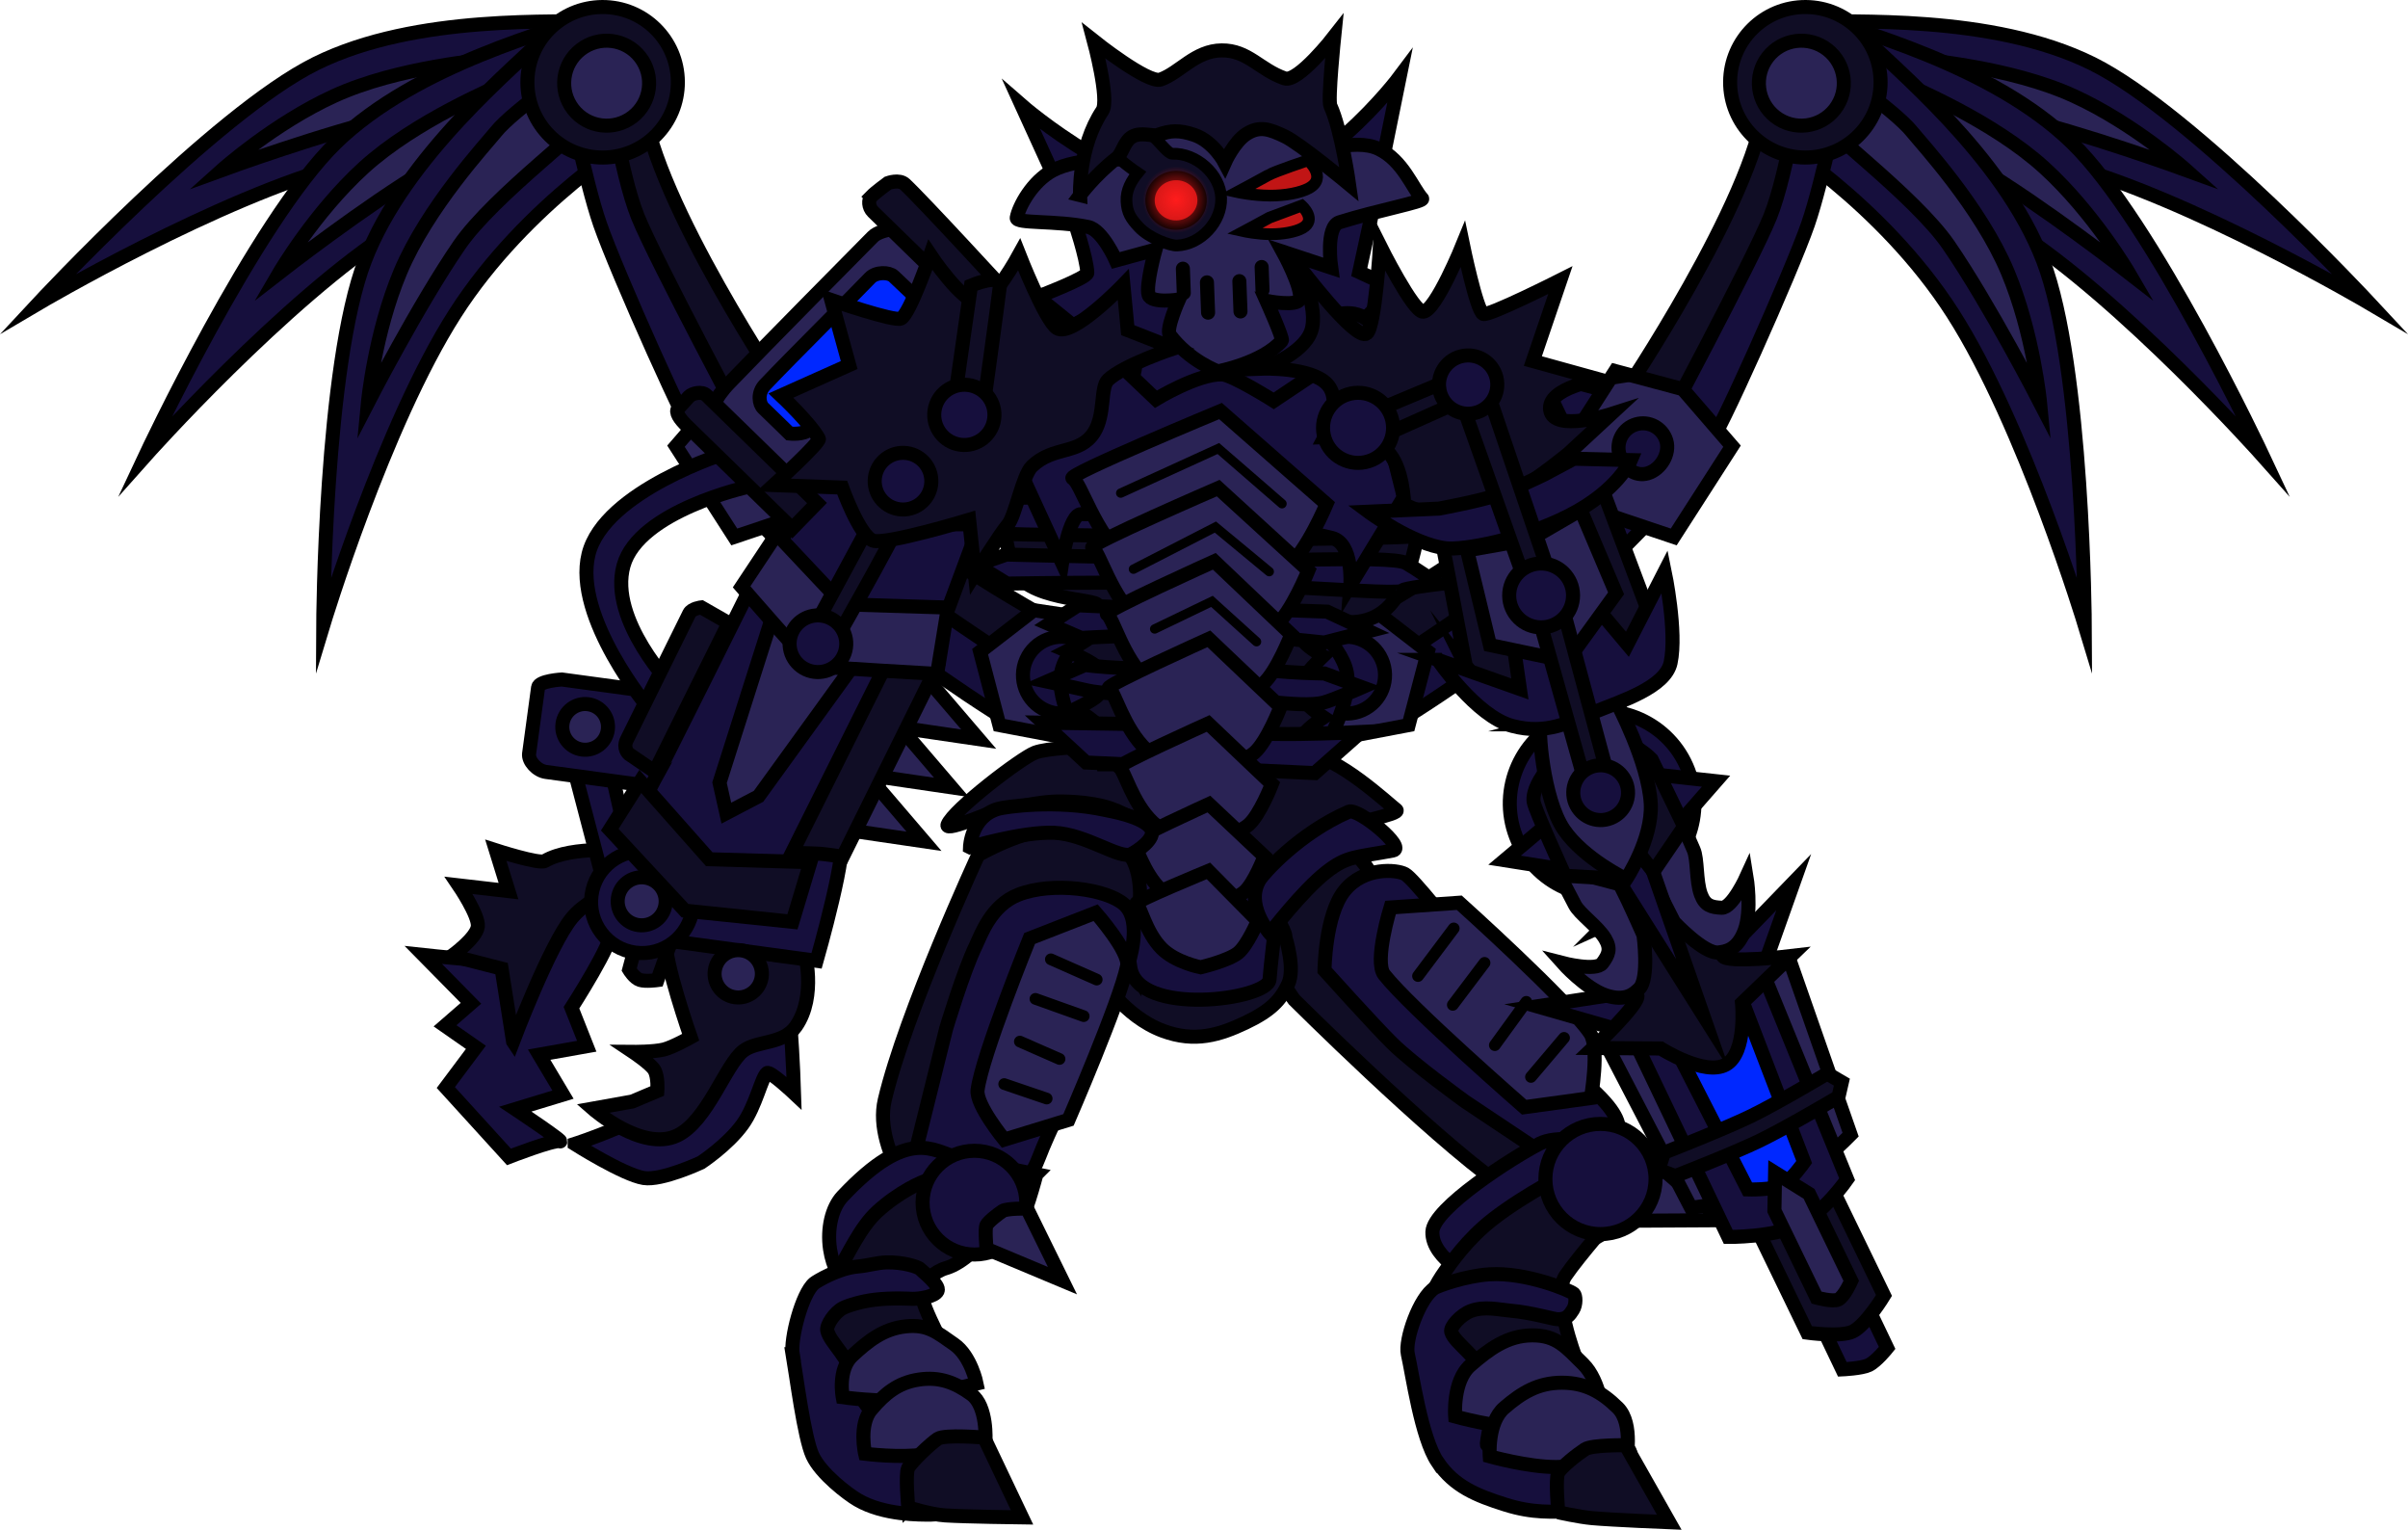 <svg version="1.1" xmlns="http://www.w3.org/2000/svg" xmlns:xlink="http://www.w3.org/1999/xlink" width="257.363" height="163.451" viewBox="0,0,257.363,163.451"><defs><radialGradient cx="236.188" cy="124.883" r="3.561" gradientUnits="userSpaceOnUse" id="color-1"><stop offset="0" stop-color="#ff1c1c"/><stop offset="1" stop-color="#ff1c1c" stop-opacity="0"/></radialGradient></defs><g transform="translate(-110.486,-103.542)"><g data-paper-data="{&quot;isPaintingLayer&quot;:true}" fill-rule="nonzero" stroke="#000000" stroke-linejoin="miter" stroke-miterlimit="10" stroke-dasharray="" stroke-dashoffset="0" style="mix-blend-mode: normal"><g><g><path d="M227.663,146.547l-0.004,-6.219l-6.278,-5.079c0,0 5.334,-2.014 5.314,-2.558c-0.059,-1.591 -1.419,-5.622 -1.419,-5.622l-5.609,-12.29c0,0 11.934,10.418 21.697,9.681c9.762,-0.737 18.724,-12.734 18.724,-12.734l-3.077,15.149l-1.249,5.736l3.989,1.85c0,0 -4.397,3.54 -4.347,4.883c0.078,2.099 0.909,6.14 0.909,6.14c0,0 -10.108,1.888 -15.219,2.078c-4.296,0.159 -13.43,-1.015 -13.43,-1.015z" fill="#160f3d" stroke-width="1.5" stroke-linecap="butt"/><path d="M247.59,130.433c0,0 2.126,3.882 1.812,5.061c-0.23,0.861 -3.557,0.2 -3.557,0.2c0,0 1.821,4.049 1.644,4.252c-2.082,2.384 -6.83,3.274 -6.83,3.274c0,0 -3.012,-1.064 -5.15,-3.892c-0.447,-0.592 0.975,-3.781 0.975,-3.781c0,0 -2.974,0.466 -3.244,-0.51c-0.304,-1.102 0.742,-4.826 0.742,-4.826l-4.231,1.158c0,0 -1.437,-3.255 -2.948,-3.572c-3.433,-0.721 -7.771,-0.34 -7.65,-0.991c0.231,-1.241 1.678,-3.884 3.847,-5.046c2.683,-1.437 7.68,-1.174 7.68,-1.174c0,0 4.727,-4.421 10.402,-4.666c5.675,-0.245 9.504,4.094 9.504,4.094c0,0 4.614,-1.806 7.228,-0.575c2.614,1.231 3.663,4.239 4.667,5.323c0.298,0.322 -4.766,1.244 -8.839,2.529c-1.512,0.477 -0.884,4.848 -0.884,4.848z" fill="#2a2355" stroke-width="1.5" stroke-linecap="butt"/><path d="M246.031,122.264c0.819,-0.46 4.265,-1.591 4.265,-1.591c0,0 2.088,1.854 0.11,2.964c-0.906,0.508 -2.589,0.813 -4.155,0.807c-1.854,-0.007 -3.541,-0.38 -3.541,-0.38c0,0 2.298,-1.225 3.321,-1.799z" data-paper-data="{&quot;index&quot;:null}" fill="#c11515" stroke-width="1.25" stroke-linecap="butt"/><path d="M236.911,132.249l0.096,2.591" fill="none" stroke-width="1.5" stroke-linecap="round"/><path d="M245.42,134.531l-0.091,-2.461" fill="none" stroke-width="1.5" stroke-linecap="round"/><path d="M242.947,133.582l0.12,3.238" fill="none" stroke-width="1.5" stroke-linecap="round"/><path d="M239.484,133.711l0.12,3.238" fill="none" stroke-width="1.5" stroke-linecap="round"/><path d="M229.782,119.877c0.107,-0.064 0.625,-1.282 1.381,-1.649c0.755,-0.366 2.076,-0.526 2.454,-0.211c0.83,0.691 1.701,1.968 2.164,1.95c2.543,-0.094 5.124,2.177 5.219,4.72c0.094,2.543 -2.182,4.995 -4.725,5.089c-0.722,0.027 -2.933,-0.757 -4.061,-1.955c-0.877,-0.932 -1.267,-1.555 -1.33,-2.759c-0.063,-1.204 0.522,-2.203 1.203,-3.04c0,0 -2.762,-1.869 -2.303,-2.146z" fill="#100d25" stroke-width="1.25" stroke-linecap="butt"/><path d="M233.402,125.049c-0.054,-1.462 1.146,-2.694 2.682,-2.751c1.535,-0.057 2.824,1.082 2.878,2.544c0.054,1.462 -1.146,2.694 -2.682,2.751c-1.535,0.057 -2.824,-1.082 -2.878,-2.544z" fill="#c11515" stroke-width="1" stroke-linecap="butt"/><path d="M249.602,125.512c0,0 1.692,1.502 0.089,2.401c-0.734,0.412 -2.098,0.659 -3.366,0.654c-1.502,-0.006 -2.869,-0.308 -2.869,-0.308c0,0 1.861,-0.993 2.691,-1.458z" data-paper-data="{&quot;index&quot;:null}" fill="#c11515" stroke-width="1.25" stroke-linecap="butt"/><path d="M232.629,125.015c-0.073,-1.965 1.461,-3.618 3.427,-3.691c1.965,-0.073 3.618,1.461 3.691,3.427c0.073,1.965 -1.461,3.618 -3.427,3.691c-1.965,0.073 -3.618,-1.461 -3.691,-3.427z" fill="url(#color-1)" stroke-width="0" stroke-linecap="butt"/></g><path d="M225.921,124.393c0,0 -0.231,-5.088 2.386,-9.021c0.778,-1.169 -0.911,-7.457 -0.911,-7.457c0,0 5.785,4.604 7.139,4.123c2.071,-0.737 3.699,-3.086 6.519,-3.112c2.821,-0.026 4.05,2.062 6.728,2.99c1.435,0.497 5.303,-4.473 5.303,-4.473c0,0 -0.697,6.782 -0.408,7.413c1.185,2.584 1.998,8.38 1.998,8.38c0,0 -5.228,-4.341 -6.885,-5.13c-1.657,-0.789 -2.678,-1.123 -4.043,-0.278c-1.365,0.845 -2.361,3.099 -2.361,3.099c0,0 -1.191,-2.272 -3.267,-2.974c-1.555,-0.526 -2.523,-0.497 -3.909,0.012c-0.464,0.17 -1.775,-0.351 -2.694,0.169c-0.919,0.52 -1.037,1.798 -1.705,2.319c-2.34,1.823 -3.892,3.94 -3.892,3.94z" fill="#100d25" stroke-width="1.5" stroke-linecap="butt"/><path d="M253.976,146.933c-0.688,0.085 -2.806,-0.871 -2.806,-0.871c0,0 -1.237,-2.99 -1.172,-4.291c0.06,-1.2 1.547,-3.237 1.547,-3.237c0,0 1.642,-1.463 2.607,-1.521c0.843,-0.051 1.963,0.031 2.993,1.188c1.03,1.158 1.286,2.422 1.227,3.555c-0.08,1.529 -0.974,2.753 -1.727,3.64c-0.753,0.887 -1.88,1.439 -2.669,1.537z" data-paper-data="{&quot;index&quot;:null}" fill="#100d25" stroke-width="1.5" stroke-linecap="butt"/><path d="M225.189,145.746c-0.753,-0.853 -1.647,-2.031 -1.727,-3.502c-0.059,-1.091 0.197,-2.307 1.227,-3.421c1.03,-1.114 2.15,-1.193 2.993,-1.143c0.965,0.057 2.607,1.464 2.607,1.464c0,0 1.488,1.96 1.547,3.115c0.065,1.252 -1.172,4.129 -1.172,4.129c0,0 -2.118,0.92 -2.806,0.838c-0.79,-0.094 -1.916,-0.626 -2.669,-1.479z" fill="#100d25" stroke-width="1.5" stroke-linecap="butt"/></g><path d="" fill="#160f3d" stroke-width="1.5" stroke-linecap="butt"/><g data-paper-data="{&quot;index&quot;:null}" stroke-width="1.5" stroke-linecap="butt"><g><path d="M174.838,120.305c0,0 -13.676,-2.861 -27.347,0.729c-13.671,3.59 -32.945,14.956 -32.945,14.956c0,0 18.855,-20.276 29.678,-25.644c10.823,-5.368 25.98,-4.325 30.507,-4.588c0.59,-0.034 1.751,4.171 1.986,7.568c0.184,2.65 -1.879,6.979 -1.879,6.979z" data-paper-data="{&quot;index&quot;:null}" fill="#160f3d"/><path d="M175.306,115.61c0,0 -4.796,-0.125 -10.436,-0.262c-4.069,-0.099 -8.943,-0.103 -12.101,0.616c-7.534,1.716 -18.584,5.758 -18.584,5.758c0,0 5.543,-4.973 12.025,-7.934c6.834,-3.122 16.016,-3.837 17.696,-4.089c2.839,-0.425 11.521,0.784 11.521,0.784z" data-paper-data="{&quot;index&quot;:null}" fill="#2a2355"/></g><g><path d="M178.599,118.92c0,0 -13.896,1.456 -25.815,9.054c-11.92,7.598 -26.796,24.311 -26.796,24.311c0,0 11.754,-25.069 20.418,-33.488c8.664,-8.419 23.414,-12.06 27.645,-13.693c0.551,-0.213 2.942,3.436 4.204,6.598c0.985,2.467 0.344,7.219 0.344,7.219z" data-paper-data="{&quot;index&quot;:null}" fill="#160f3d"/><path d="M177.61,114.307c0,0 -4.605,1.348 -10.016,2.941c-3.905,1.15 -8.547,2.635 -11.333,4.285c-6.649,3.937 -15.935,11.164 -15.935,11.164c0,0 3.757,-6.429 9.024,-11.23c5.552,-5.061 14.076,-8.549 15.599,-9.303c2.573,-1.273 11.21,-2.775 11.21,-2.775z" data-paper-data="{&quot;index&quot;:null}" fill="#2a2355"/></g><g data-paper-data="{&quot;index&quot;:null}"><path d="M178.748,117.979c0,0 -11.997,7.161 -19.62,19.065c-7.623,11.903 -14.098,33.321 -14.098,33.321c0,0 0.13,-27.687 4.454,-38.968c4.323,-11.281 16.178,-20.783 19.33,-24.043c0.411,-0.425 4.114,1.882 6.588,4.22c1.93,1.824 3.346,6.406 3.346,6.406z" data-paper-data="{&quot;index&quot;:null}" fill="#160f3d"/><path d="M175.912,114.209c0,0 -3.612,3.158 -7.853,6.878c-3.06,2.684 -6.648,5.983 -8.483,8.652c-4.379,6.367 -9.767,16.827 -9.767,16.827c0,0 0.708,-7.413 3.469,-13.983c2.911,-6.926 9.18,-13.673 10.245,-14.997c1.8,-2.236 9.005,-7.229 9.005,-7.229z" data-paper-data="{&quot;index&quot;:null}" fill="#2a2355"/></g><g><path d="M174.904,111.335c0,0 3.856,-0.576 4.336,3.365c1.272,10.447 15.117,30.969 15.117,30.969c0,0 0.835,3.611 -1.213,5.179c-0.551,0.422 -3.236,-0.483 -3.687,-0.24c-0.607,0.327 -11.039,-16.196 -13.499,-31.938c-0.343,-2.196 -1.053,-7.336 -1.053,-7.336z" fill="#100d25"/><path d="M185.078,150.741c-0.5,0.167 -8.713,-18.188 -10.467,-23.26c-1.624,-4.695 -3.602,-14.758 -3.602,-14.758l4.243,-1.337c0,0 1.467,10.522 3.41,15.321c1.9,4.696 12.086,23.726 12.086,23.726c0,0 -1.369,0.409 -2.666,0.655c-1.061,0.201 -2.627,-0.473 -3.003,-0.348z" data-paper-data="{&quot;index&quot;:null}" fill="#160f3d"/></g><g><path d="M192.439,151.456c0,0 3.728,-3.524 5.797,-0.34c5.488,8.442 24.905,18.876 24.905,18.876c0,0 2.225,2.679 1.192,5.297c-0.278,0.703 -2.889,1.525 -3.16,2.012c-0.365,0.654 -15.189,-8.687 -23.909,-21.08c-1.216,-1.729 -4.825,-4.765 -4.825,-4.765z" fill="#100d25"/><path d="M219.065,180.888c-0.326,0.425 -15.256,-9.802 -19.837,-13.84c-0.253,-0.223 -10.485,-10.639 -10.485,-10.639l4.005,-5.117c0,0 5.769,8.167 9.416,11.227c3.568,2.993 20.005,13.849 20.005,13.849c0,0 -0.962,1.186 -1.933,2.184c-0.794,0.817 -0.912,1.998 -1.171,2.335z" data-paper-data="{&quot;index&quot;:null}" fill="#160f3d"/></g><g><path d="M203.357,143.347l-3.268,6.844c0,0 -1.649,-0.678 -2.08,-1.029c-0.431,-0.351 -1.534,-1.112 -1.727,-1.512c-0.193,-0.399 -0.365,-2.283 -0.365,-2.283z" fill="#160f3d"/><path d="M188.006,145.118l7.21,-1.929l6.234,9.696l-5.33,5.626l-7.155,2.401l-6.234,-9.696z" fill="#2a2355"/></g><path d="M174.939,120.373c-4.441,0.025 -8.06,-3.555 -8.085,-7.996c-0.025,-4.441 3.555,-8.06 7.996,-8.085c4.441,-0.025 8.06,3.555 8.085,7.996c0.025,4.441 -3.555,8.06 -7.996,8.085z" fill="#100d25"/><path d="M171.735,115.211c-1.536,-1.982 -1.175,-4.833 0.807,-6.369c1.982,-1.536 4.833,-1.175 6.369,0.807c1.536,1.982 1.175,4.833 -0.807,6.369c-1.982,1.536 -4.833,1.175 -6.369,-0.807z" fill="#2a2355"/><path d="M191.735,154.113c-1.382,-0.412 -2.395,-2.093 -1.983,-3.475c0.412,-1.382 1.866,-2.169 3.249,-1.757c1.382,0.412 2.169,1.866 1.757,3.249c-0.412,1.382 -1.64,2.395 -3.022,1.983z" fill="#160f3d"/><g><path d="M215.238,173.173l5.74,-4.432l9.269,1.392l-4.961,5.883l1.424,6.788l-9.414,-1.786z" fill="#2a2355"/><path d="M227.668,177.352c-0.921,2.07 -3.346,3.002 -5.416,2.081c-2.07,-0.921 -3.002,-3.346 -2.081,-5.416c0.921,-2.07 3.346,-3.002 5.416,-2.081c2.07,0.921 3.002,3.346 2.081,5.416z" fill="#160f3d"/><path d="M226.367,183.6c0,0 -3.053,-5.042 -2.471,-8.183c0.583,-3.141 5.063,-6.475 5.063,-6.475l6.19,0.921l0.217,14.764z" fill="#160f3d"/></g></g><g stroke-width="1.5" stroke-linecap="butt"><g><path d="M303.496,120.305c0,0 -2.063,-4.329 -1.879,-6.979c0.236,-3.396 1.396,-7.602 1.986,-7.568c4.527,0.262 19.684,-0.78 30.507,4.588c10.823,5.368 29.678,25.644 29.678,25.644c0,0 -19.273,-11.366 -32.945,-14.956c-13.671,-3.59 -27.347,-0.729 -27.347,-0.729z" data-paper-data="{&quot;index&quot;:null}" fill="#160f3d"/><path d="M302.907,110.484c0,0 8.683,-1.21 11.521,-0.784c1.68,0.252 10.862,0.968 17.696,4.089c6.482,2.961 12.025,7.934 12.025,7.934c0,0 -11.05,-4.043 -18.584,-5.758c-3.158,-0.719 -8.032,-0.715 -12.101,-0.616c-5.64,0.137 -10.436,0.262 -10.436,0.262z" data-paper-data="{&quot;index&quot;:null}" fill="#2a2355"/></g><g><path d="M299.735,118.92c0,0 -0.641,-4.752 0.344,-7.219c1.263,-3.162 3.653,-6.811 4.204,-6.598c4.23,1.634 18.98,5.274 27.645,13.693c8.664,8.419 20.418,33.488 20.418,33.488c0,0 -14.876,-16.713 -26.796,-24.311c-11.92,-7.598 -25.815,-9.054 -25.815,-9.054z" data-paper-data="{&quot;index&quot;:null}" fill="#160f3d"/><path d="M302.176,109.389c0,0 8.637,1.502 11.21,2.775c1.523,0.753 10.047,4.242 15.599,9.303c5.267,4.801 9.024,11.23 9.024,11.23c0,0 -9.286,-7.227 -15.935,-11.164c-2.787,-1.65 -7.429,-3.136 -11.333,-4.285c-5.411,-1.593 -10.016,-2.941 -10.016,-2.941z" data-paper-data="{&quot;index&quot;:null}" fill="#2a2355"/></g><g data-paper-data="{&quot;index&quot;:null}"><path d="M299.586,117.979c0,0 1.416,-4.582 3.346,-6.406c2.474,-2.338 6.177,-4.645 6.588,-4.22c3.152,3.26 15.006,12.762 19.33,24.043c4.323,11.281 4.454,38.968 4.454,38.968c0,0 -6.475,-21.417 -14.098,-33.321c-7.623,-11.903 -19.62,-19.065 -19.62,-19.065z" data-paper-data="{&quot;index&quot;:null}" fill="#160f3d"/><path d="M305.806,110.356c0,0 7.206,4.993 9.005,7.229c1.065,1.324 7.334,8.071 10.245,14.997c2.762,6.57 3.469,13.983 3.469,13.983c0,0 -5.388,-10.46 -9.767,-16.827c-1.835,-2.668 -5.423,-5.967 -8.483,-8.652c-4.241,-3.72 -7.853,-6.878 -7.853,-6.878z" data-paper-data="{&quot;index&quot;:null}" fill="#2a2355"/></g><g><path d="M303.43,111.335c0,0 -0.71,5.14 -1.053,7.336c-2.459,15.741 -12.892,32.264 -13.499,31.938c-0.452,-0.243 -3.137,0.661 -3.687,0.24c-2.049,-1.568 -1.213,-5.179 -1.213,-5.179c0,0 13.845,-20.522 15.117,-30.969c0.48,-3.94 4.336,-3.365 4.336,-3.365z" fill="#100d25"/><path d="M293.257,150.741c-0.376,-0.125 -1.942,0.549 -3.003,0.348c-1.297,-0.246 -2.666,-0.655 -2.666,-0.655c0,0 10.186,-19.031 12.086,-23.726c1.942,-4.8 3.41,-15.321 3.41,-15.321l4.243,1.337c0,0 -1.978,10.062 -3.602,14.758c-1.754,5.072 -9.967,23.427 -10.467,23.26z" data-paper-data="{&quot;index&quot;:null}" fill="#160f3d"/></g><g><path d="M285.896,151.456c0,0 -3.609,3.036 -4.825,4.765c-8.719,12.392 -23.544,21.733 -23.909,21.08c-0.271,-0.487 -2.882,-1.308 -3.16,-2.012c-1.034,-2.617 1.192,-5.297 1.192,-5.297c0,0 19.418,-10.434 24.905,-18.876c2.07,-3.184 5.797,0.34 5.797,0.34z" fill="#100d25"/><path d="M259.269,180.888c-0.258,-0.337 -0.376,-1.518 -1.171,-2.335c-0.971,-0.999 -1.933,-2.184 -1.933,-2.184c0,0 16.436,-10.856 20.005,-13.849c3.647,-3.06 9.416,-11.227 9.416,-11.227l4.005,5.117c0,0 -10.232,10.416 -10.485,10.639c-4.582,4.037 -19.511,14.264 -19.837,13.84z" data-paper-data="{&quot;index&quot;:null}" fill="#160f3d"/></g><g><path d="M282.418,145.368c0,0 -0.172,1.884 -0.365,2.283c-0.193,0.399 -1.295,1.161 -1.727,1.512c-0.431,0.351 -2.08,1.029 -2.08,1.029l-3.268,-6.844z" fill="#160f3d"/><path d="M295.603,151.216l-6.234,9.696l-7.155,-2.401l-5.33,-5.626l6.234,-9.696l7.21,1.929z" fill="#2a2355"/></g><path d="M295.399,112.288c0.025,-4.441 3.644,-8.021 8.085,-7.996c4.441,0.025 8.021,3.644 7.996,8.085c-0.025,4.441 -3.644,8.021 -8.085,7.996c-4.441,-0.025 -8.021,-3.644 -7.996,-8.085z" fill="#100d25"/><path d="M300.231,116.018c-1.982,-1.536 -2.343,-4.387 -0.807,-6.369c1.536,-1.982 4.387,-2.343 6.369,-0.807c1.982,1.536 2.343,4.387 0.807,6.369c-1.536,1.982 -4.387,2.343 -6.369,0.807z" fill="#2a2355"/><path d="M283.578,152.13c-0.412,-1.382 0.374,-2.837 1.757,-3.249c1.382,-0.412 2.837,0.374 3.249,1.757c0.412,1.382 -0.601,3.063 -1.983,3.475c-1.382,0.412 -2.61,-0.601 -3.022,-1.983z" fill="#160f3d"/><g><path d="M261.04,181.017l-9.414,1.786l1.424,-6.788l-4.961,-5.883l9.269,-1.392l5.74,4.432z" fill="#2a2355"/><path d="M250.666,177.352c-0.921,-2.07 0.011,-4.495 2.081,-5.416c2.07,-0.921 4.495,0.011 5.416,2.081c0.921,2.07 -0.011,4.495 -2.081,5.416c-2.07,0.921 -4.495,-0.011 -5.416,-2.081z" fill="#160f3d"/><path d="M242.968,184.626l0.217,-14.764l6.19,-0.921c0,0 4.48,3.334 5.063,6.475c0.583,3.141 -2.471,8.183 -2.471,8.183z" fill="#160f3d"/></g></g><g><path d="M285.4,233.97c0,0 -1.062,-1.963 -1.033,-2.406c0.029,-0.443 0.719,-1.687 1.032,-2.148c0.314,-0.461 2.378,-1.301 2.378,-1.301l6.735,5.805z" fill="#2a2355" stroke-width="1.5" stroke-linecap="butt"/><g><path d="M250.265,193.596c0.451,-1.592 4.584,-0.21 6.503,2.927c1.388,2.269 0.456,4.656 0.554,4.504c2.46,-3.833 5.167,0.211 7.458,0.256c0.688,0.014 11.967,14.223 11.967,14.223l7.501,14.621c0,0 -1.058,3.39 -4.29,3.39c-1.044,0 -4.452,-0.058 -9.129,-3.397c-7.731,-5.519 -22.018,-19.75 -22.018,-19.75c0,0 -3.735,-5.039 -3.464,-8.601c0.271,-3.568 4.548,-6.865 4.918,-8.172z" fill="#100d25" stroke-width="1.5" stroke-linecap="butt"/><path d="M267.08,221.241c0,0 -5.513,-3.974 -7.789,-6.218c-1.999,-1.971 -7.244,-7.803 -7.244,-7.803c0,0 0.047,-5.906 2.132,-8.503c2.085,-2.598 5.614,-2.268 6.474,-1.783c1.778,1.004 14.521,18.42 18.955,22.089c6.762,5.595 2.627,6.537 2.627,6.537l-3.046,3.76z" fill="#160f3d" stroke-width="1.5" stroke-linecap="butt"/><path d="M268.334,240.306c0,0 -4.858,-2.142 -4.755,-5.155c0.086,-2.51 8.602,-7.952 11.462,-9.411c3.453,-1.761 13.1,1.693 12.471,2.839c-0.629,1.146 -3.381,5.298 -5.874,6.88c-2.623,1.665 -13.304,4.847 -13.304,4.847z" fill="#160f3d" stroke-width="1.5" stroke-linecap="butt"/><path d="M262.362,245.229c0,0 0.553,-3.061 2.557,-5.834c0.575,-0.796 2.305,-3.406 5.148,-5.609c3.54,-2.743 8.259,-5.078 8.259,-5.078l4.951,4.433c0,0 -4.022,4.57 -5.487,6.733c-1.445,2.135 1.076,8.68 1.076,8.68c0,0 -6.896,1.257 -9.926,0.647c-2.204,-0.444 -6.578,-3.971 -6.578,-3.971z" fill="#100d25" stroke-width="1.5" stroke-linecap="butt"/><path d="M264.139,259.771c-1.767,-2.608 -2.714,-9.505 -3.188,-11.552c-0.343,-1.481 1.241,-6.065 2.897,-7.075c0.29,-0.177 3.181,-1.273 5.827,-1.444c3.911,-0.252 8.644,1.73 9.02,2.078c0.214,0.198 0.271,1.14 -0.091,1.711c-0.362,0.571 -0.67,1.032 -1.636,1.011c-0.497,-0.011 -2.749,-0.716 -5.042,-0.915c-1.215,-0.105 -2.804,-0.508 -4.227,0.03c-1.107,0.419 -2.26,1.702 -2.109,2.242c0.345,1.236 3.165,2.766 4.001,5.514c0.869,2.859 -0.46,6.572 -0.145,6.572c1.696,0 9.44,0 13.646,0c1.623,0 1.687,0.834 1.687,1.161c0,0.147 -0.654,1.648 -1.728,3.105c-1.063,1.441 -2.538,2.838 -4.199,2.838c-2.54,0 -4.467,0.214 -7.504,-0.748c-3.038,-0.962 -5.439,-1.922 -7.206,-4.53z" fill="#160f3d" stroke-width="1.5" stroke-linecap="butt"/><path d="M267.654,249.415c1.948,-1.676 3.912,-3.193 6.615,-3.193c2.604,0 3.581,1.259 5.426,3.069c1.845,1.809 2.169,5.6 2.169,5.6c0,0 -7.253,1.2 -8.421,1.2c-3.164,0 -7.43,-1.2 -7.43,-1.2c0,0 -0.307,-3.799 1.641,-5.476z" fill="#2a2355" stroke-width="1.5" stroke-linecap="butt"/><path d="M275.656,229.515c0,-3.251 2.635,-5.886 5.886,-5.886c3.251,0 5.886,2.635 5.886,5.886c0,3.251 -2.635,5.886 -5.886,5.886c-3.251,0 -5.886,-2.635 -5.886,-5.886z" fill="#160f3d" stroke-width="1.5" stroke-linecap="butt"/><path d="M271.263,253.957c1.847,-1.59 3.593,-2.675 6.156,-2.675c2.47,0 4.22,0.959 5.969,2.675c1.749,1.716 0.855,5.813 0.855,5.813c0,0 -4.805,0.518 -7.49,0.518c-3,0 -7.046,-1.138 -7.046,-1.138c0,0 -0.291,-3.603 1.556,-5.193z" fill="#2a2355" stroke-width="1.5" stroke-linecap="butt"/><path d="M277.032,265.124c0,0 -0.335,-3.57 -0.013,-4.207c0.322,-0.637 2.124,-2.042 2.877,-2.526c0.753,-0.484 4.334,-0.427 4.334,-0.427l4.662,8.226c0,0 -6.046,-0.241 -8.236,-0.438c-1.453,-0.131 -3.624,-0.628 -3.624,-0.628z" fill="#100d25" stroke-width="1.5" stroke-linecap="butt"/><g data-paper-data="{&quot;index&quot;:null}"><path d="M273.388,221.845c0,0 -12.158,-10.605 -14.96,-14.164c-1.112,-1.412 0.673,-7.177 0.673,-7.177l7.348,-0.507c0,0 11.601,10.411 13.988,13.949c1.032,1.531 0.084,6.917 0.084,6.917z" fill="#2a2355" stroke-width="1.5" stroke-linecap="butt"/><path d="M265.86,202.74l-3.82,5.089" fill="none" stroke-width="1.25" stroke-linecap="round"/><path d="M269.152,206.42l-3.393,4.49" fill="none" stroke-width="1.25" stroke-linecap="round"/><path d="M274.113,218.611l3.537,-4.176" fill="none" stroke-width="1.25" stroke-linecap="round"/><path d="M273.615,210.585l-3.364,4.631" fill="none" stroke-width="1.25" stroke-linecap="round"/></g></g></g><path d="M227.902,204.019c0.76,-1.591 2.386,-2.565 2.204,-3.852c-0.246,-1.744 0.594,-3.784 0.933,-4.447c0.246,-0.481 1.13,-0.735 1.595,-1.314c0.578,-0.72 0.335,-2.115 0.204,-2.279c-0.239,-0.3 9.514,-0.961 13.663,0.63c1.724,0.661 0.228,4.463 0.228,4.463c0,0 -0.37,-0.089 -0.341,3.004c0.007,0.734 1.456,2.558 1.487,3.427c0.005,0.144 1.074,3.362 0.282,5.054c-0.792,1.692 -1.848,2.826 -4.577,4.12c-2.729,1.294 -5.383,2.132 -8.806,0.858c-4.173,-1.553 -6.678,-5.736 -6.678,-5.736c0,0 -0.946,-2.351 -0.193,-3.927z" fill="#100d25" stroke-width="1.5" stroke-linecap="butt"/><path d="M231.296,206.886c-0.277,-1.968 -1.458,-9.213 -0.58,-10.617c2.083,-3.329 1.784,-5.041 1.784,-5.041l11.755,-0.768c0,0 2.418,2.37 2.705,5.534c0.348,3.836 -0.533,8.84 -0.787,12.2c-0.163,2.167 -14.126,4.032 -14.878,-1.309z" fill="#160f3d" stroke-width="1.5" stroke-linecap="butt"/><path d="M231.039,195.72c0.246,-0.481 1.13,-0.735 1.595,-1.314c0.578,-0.72 0.335,-2.115 0.204,-2.279c-0.339,-0.425 -1.723,-1.565 -3.699,-2.229c-2.16,-0.726 -5.142,-0.768 -6.237,-0.695c-2.872,0.19 -5.565,1.126 -5.487,0.812c0.035,-0.142 -5.985,2.518 -5.657,1.654c0.607,-1.601 7.9,-7.167 9.363,-7.712c1.286,-0.48 5.074,-0.647 6.688,-0.656c4.661,-0.026 8.548,5.425 8.72,5.443c0.697,0.076 3.623,-2.441 7.057,-3.757c2.169,-0.832 4.541,-0.64 6.68,-0.734c2.939,-0.129 8.717,5.265 9.451,5.816c0.648,0.487 -5.254,1.408 -6.732,2.422c-2.992,2.053 -6.256,4.729 -6.256,4.729c0,0 -16.028,-0.837 -15.689,-1.5z" fill="#100d25" stroke-width="1.5" stroke-linecap="butt"/><path d="M228.436,185.202c0,0 -0.148,-1.449 -0.318,-3.803c-0.031,-0.434 -2.636,-2.141 -2.636,-2.141c0,0 2.485,-1.182 2.457,-1.629c-0.092,-1.494 -0.178,-1.122 -0.239,-2.717c-0.02,-0.513 -3.136,-1.813 -3.136,-1.813c0,0 3.058,-1.526 3.051,-2.174c-0.004,-0.401 0.175,-2.405 0.175,-2.723c0,-0.711 -7.814,-0.477 -9.03,-4.048c-1.216,-3.571 -2.308,-11.694 1.544,-18.08c3.853,-6.386 9.833,1.692 9.833,1.692l20.663,-1.104c0,0 7.937,-4.463 9.747,-0.819c1.81,3.644 3.057,12.855 -0.105,20.141c-3.162,7.287 -10.714,2.312 -10.714,3.118c0,1.038 -0.002,1.49 -0.005,2.726c-0.001,0.566 2.172,1.814 2.172,1.814c0,0 -2.182,2.09 -2.184,2.722c-0.002,0.556 -0.063,1.105 -0.007,1.634c0.081,0.767 2.24,2.194 2.24,2.194c0,0 -2.258,1.516 -2.261,2.158c-0.01,1.74 -0.017,2.852 -0.017,2.852z" fill="#100d25" stroke-width="1.5" stroke-linecap="butt"/><path d="M239.594,152.33c3.762,-0.15 21.263,-1.064 21.263,-1.064c0,0 1.496,1.568 1.804,3.263c0.115,0.633 -22.366,0.451 -22.366,1.183c0,0.262 0.399,1.755 0.395,2.078c-0.008,0.655 20.718,-1.491 21.949,-0.534c0.267,0.208 3.556,1.75 3.556,1.75c0,0 -2.857,1.583 -4.035,1.786c-2.277,0.392 -21.466,0.207 -21.577,0.849c-0.107,0.62 -0.17,0.739 0.902,1.466c1.144,0.776 17.57,-0.385 19.287,0.603c1.03,0.593 3.439,2.239 3.439,2.239c0,0 -3.801,0.456 -3.809,0.675c-0.024,0.636 -18.818,-1.078 -18.834,-0.366c-0.01,0.439 -1.798,1.894 0.135,2.107c2.623,0.289 10.622,0.526 10.622,0.526l4.447,2.085l-4.759,1.222c0,0 -10.138,-1.138 -10.316,-0.623c-0.118,0.34 -1.868,2.214 0.24,2.874c3.128,0.98 10.102,1.056 10.102,1.056l4.029,1.472c0,0 -2.966,1.311 -4.122,1.628c-2.448,0.67 -9.419,-0.741 -9.476,-0.224c-0.115,1.037 -1.334,2.15 -0.501,3.004c1.024,1.05 13.991,0.373 13.991,0.373l-4.957,4.387l-24.436,-1.131l-4.603,-4.257l14.836,0.221c0,0 1.024,-1.683 0.99,-2.859c-0.014,-0.484 -8.268,-0.15 -11.09,-0.804c-1.063,-0.246 -4.309,-0.949 -4.309,-0.949l4.047,-1.771c0,0 6.777,0.902 10.423,-0.189c2.224,-0.665 1.313,-2.078 1.234,-2.693c-0.09,-0.696 -12.048,-0.01 -12.048,-0.01l-3.445,-1.485l3.104,-2l12.462,0.555c0,0 0.052,-1.989 0.048,-2.625c-0.003,-0.596 -20.104,-0.25 -20.104,-0.25l-3.242,-1.999l3.18,-1.105c0,0 20.865,0.568 20.74,0.175c-0.033,-0.104 0.388,-1.917 -0.925,-2.004c-3.809,-0.252 -20.5,-0.204 -20.504,-0.466c-0.002,-0.119 -3.463,-1.808 -3.463,-1.808c0,0 3.239,-1.499 4.083,-1.776c2.634,-0.865 19.659,1.229 19.63,0.889c-0.011,-0.131 1.12,-2.041 -0.513,-2.201c-1.933,-0.189 -18.165,-0.515 -19.584,-1.166c-1.466,-0.672 -0.014,-3.058 -0.014,-3.058c0,0 17.515,1.133 22.094,0.95z" data-paper-data="{&quot;index&quot;:null}" fill="#160f3d" stroke-width="1.5" stroke-linecap="butt"/><path d="M246.205,203.269c0,0 -2.742,-3.101 -1.055,-5.772c0.407,-0.645 4.197,-4.932 9.496,-7.23c0.983,-0.426 6.207,3.869 4.715,4.152c-3.969,0.751 -4.878,0.546 -7.12,2.303c-2.603,2.04 -6.035,6.547 -6.035,6.547z" fill="#160f3d" stroke-width="1.5" stroke-linecap="butt"/><path d="M257.599,145.057l2.926,11.601l-5.715,9.4c0,0 0.338,-4.46 -1.971,-5.042c-8.227,-2.076 -21.212,-2.554 -26.795,-2.543c-1.304,0.003 -2.052,5.182 -2.052,5.182l-4.497,-9.786c0,0 5.348,-9.26 4.957,-9.547c-0.134,-0.098 6.046,-1.479 6.046,-1.479l3.527,3.354c0,0 4.481,-2.727 7.056,-2.652c1.114,0.032 5.539,2.827 5.539,2.827l4.744,-3.171z" fill="#160f3d" stroke-width="1.5" stroke-linecap="butt"/><path d="M252.265,157.4c0,0 -2.13,5.071 -4.139,6.675c-2.113,1.686 -8.243,3.206 -8.243,3.206c0,0 -5.647,-0.831 -8.84,-3.638c-3.654,-3.212 -4.969,-8.484 -5.93,-9.002c-0.646,-0.348 15.818,-7.181 15.818,-7.181z" fill="#2a2355" stroke-width="1.5" stroke-linecap="butt"/><path d="M250.322,164.5c0,0 -1.811,4.493 -3.52,5.913c-1.797,1.494 -7.01,2.841 -7.01,2.841c0,0 -4.803,-0.736 -7.519,-3.223c-3.108,-2.846 -4.226,-7.516 -5.044,-7.975c-0.549,-0.308 13.453,-6.362 13.453,-6.362z" fill="#2a2355" stroke-width="1.5" stroke-linecap="butt"/><path d="M248.493,171.335c0,0 -1.545,3.99 -3.003,5.251c-1.533,1.327 -5.981,2.523 -5.981,2.523c0,0 -4.098,-0.654 -6.415,-2.862c-2.651,-2.527 -3.605,-6.675 -4.303,-7.082c-0.469,-0.274 11.478,-5.65 11.478,-5.65z" fill="#2a2355" stroke-width="1.5" stroke-linecap="butt"/><path d="M247.345,179.08c0,0 -1.439,3.716 -2.797,4.89c-1.428,1.235 -5.57,2.349 -5.57,2.349c0,0 -3.816,-0.609 -5.974,-2.665c-2.469,-2.354 -3.358,-6.216 -4.007,-6.595c-0.436,-0.255 10.689,-5.261 10.689,-5.261z" fill="#2a2355" stroke-width="1.5" stroke-linecap="butt"/><path d="M246.423,187.318c0,0 -1.28,3.304 -2.487,4.349c-1.27,1.099 -4.953,2.089 -4.953,2.089c0,0 -3.394,-0.541 -5.312,-2.37c-2.196,-2.093 -2.986,-5.528 -3.564,-5.865c-0.388,-0.227 9.505,-4.679 9.505,-4.679z" fill="#2a2355" stroke-width="1.5" stroke-linecap="butt"/><path d="M245.628,195.042c0,0 -1.096,2.872 -2.139,3.784c-1.097,0.959 -4.288,1.834 -4.288,1.834c0,0 -2.946,-0.455 -4.619,-2.033c-1.914,-1.806 -2.614,-4.782 -3.117,-5.073c-0.338,-0.195 8.226,-4.101 8.226,-4.101z" fill="#2a2355" stroke-width="1.5" stroke-linecap="butt"/><path d="M230.265,156.228l10.434,-4.763l6.805,5.898" fill="none" stroke-width="1" stroke-linecap="round"/><path d="M231.626,164.357l8.76,-4.499l5.757,4.763" fill="none" stroke-width="1" stroke-linecap="round"/><path d="M233.894,170.746l6.125,-2.949l4.763,4.31" fill="none" stroke-width="1" stroke-linecap="round"/><g data-paper-data="{&quot;index&quot;:null}" stroke-width="1.5" stroke-linecap="butt"><g><path d="M158.134,219.74l3.215,-4.293l-3.299,-2.3l2.77,-2.404l-5.086,-5.162c0,0 9.537,1.039 12.523,0.76c0.623,-0.058 2.019,-6.278 3.266,-7.254c1.75,-1.371 3.427,2.535 4.194,4.027c0.47,0.914 -4.152,8.1 -4.152,8.1l1.63,4.115l-5.085,0.902l2.547,4.27l-5.097,1.551c0,0 5.542,3.689 4.746,3.441c-0.635,-0.198 -5.422,1.663 -5.422,1.663z" fill="#160f3d"/><path d="M165.322,214.828l-1.23,-7.794l-5.31,-1.363c0,0 2.649,-1.899 2.775,-3.147c0.122,-1.202 -2.047,-4.385 -2.047,-4.385l5.322,0.615l-1.352,-4.361c0,0 4.634,1.496 5.233,1.148c2.976,-1.731 8.966,-1.05 8.966,-1.05l2.088,2.882c0,0 -5.726,1.312 -8.15,4.242c-2.39,2.888 -6.294,13.214 -6.294,13.214z" fill="#100d25"/></g><g><path d="M171.908,225.769c0,0 7.896,-2.503 11.499,-5.726c7.053,-6.309 8.436,-15.019 10.087,-14.794c1.408,0.191 1.862,15.107 1.862,15.107c0,0 -2.558,-2.404 -2.887,-2.164c-0.591,0.431 -1.181,3.495 -2.622,5.492c-1.598,2.214 -4.433,4.074 -4.433,4.074c0,0 -4.192,1.962 -6.126,1.652c-2.179,-0.35 -7.38,-3.64 -7.38,-3.64z" fill="#160f3d"/><path d="M181.646,203.977c0.027,-0.334 8.504,-4.22 8.504,-4.22l6.288,5.338c0,0 1.386,4.858 -0.89,8.119c-1.356,1.943 -4.123,1.488 -5.602,2.6c-1.902,1.43 -3.86,7.543 -7.098,9.064c-3.745,1.759 -9.025,-2.882 -9.025,-2.882l4.236,-0.759l2.684,-1.13c0,0 0.116,-1.543 -0.337,-2.265c-0.417,-0.665 -2.283,-1.91 -2.283,-1.91c0,0 2.241,0.019 3.317,-0.252c0.973,-0.245 2.863,-1.306 2.863,-1.306c0,0 -2.842,-8.111 -2.655,-10.396z" fill="#100d25"/></g><g><path d="M179.681,199.844l3.648,1.132l-2.58,7.288c0,0 -1.255,0.173 -1.859,-0.015c-0.612,-0.19 -1.158,-1.101 -1.158,-1.101z" fill="#100d25"/><g><g><path d="M174.973,197.699l-3.676,-14.036l3.713,-1.329l3.033,13.409z" fill="#160f3d"/><path d="M167.034,184.075c0.171,-1.256 0.696,-5.128 0.963,-7.089c0.096,-0.706 2.539,-0.841 2.539,-0.841l13.112,1.781l-1.348,9.925c0,0 -10.95,-1.487 -13.461,-1.828c-0.976,-0.132 -1.909,-1.179 -1.805,-1.947z" fill="#160f3d"/><path d="M179.928,179.344c0,0 -8.219,-9.838 -6.54,-16.593c1.679,-6.755 14.841,-10.856 14.841,-10.856l2.207,3.668c0,0 -11.669,2.555 -13.305,8.402c-1.637,5.847 5.317,13.036 5.317,13.036z" fill="#160f3d"/><path d="M170.605,180.88c0.182,-1.337 1.413,-2.274 2.749,-2.092c1.337,0.182 2.274,1.413 2.092,2.749c-0.182,1.337 -1.413,2.274 -2.749,2.092c-1.337,-0.182 -2.274,-1.413 -2.092,-2.749z" fill="#2a2355"/></g><path d="M206.662,181.279c0,0 -0.704,-1.963 -0.615,-2.369c0.089,-0.406 0.902,-1.458 1.257,-1.839c0.355,-0.382 2.38,-0.867 2.38,-0.867l5.404,6.312z" fill="#2a2355"/><path d="M178.487,203.588l0.575,-4.236l17.311,-7.919c0,0 3.217,1.615 3.794,1.694c1.286,0.175 -2.406,13.079 -2.406,13.079z" fill="#160f3d"/><path d="M173.71,199.19c0.405,-2.983 3.152,-5.073 6.135,-4.668c2.983,0.405 5.073,3.152 4.668,6.135c-0.405,2.983 -3.152,5.073 -6.135,4.668c-2.983,-0.405 -5.073,-3.152 -4.668,-6.135z" fill="#160f3d"/><path d="M179.327,188.994c1.78,-3.33 11.944,-23.804 11.944,-23.804c0,0 14.608,7.691 16.211,7.753c0.612,0.023 -12.625,25.319 -12.625,25.319c0,0 -5.718,0.998 -8.783,-0.702c-4.538,-2.516 -6.991,-8.109 -6.747,-8.566z" fill="#160f3d"/><path d="M187.388,187.167l6.336,-19.908l10.29,4.158l-12.455,17.208l-3.442,1.799z" fill="#2a2355"/><path d="M180.46,185.987l-2.769,-1.889c0,0 -0.67,-0.589 -0.207,-1.519c1.72,-3.458 5.876,-11.897 6.673,-13.5c0.261,-0.524 1.284,-0.642 1.284,-0.642l2.919,1.669z" fill="#100d25"/><path d="M175.657,192.191l3.264,-5.158l7.368,8.317l10.811,0.314l-1.919,6.373l-11.486,-1.194z" fill="#100d25"/><path d="M186.882,207.251c0.188,-1.384 1.462,-2.353 2.846,-2.166c1.384,0.188 2.353,1.462 2.166,2.846c-0.188,1.384 -1.462,2.353 -2.846,2.166c-1.384,-0.188 -2.353,-1.462 -2.166,-2.846z" fill="#2a2355"/><path d="M200.814,192.196c0,0 -0.705,-1.963 -0.615,-2.369c0.089,-0.406 0.902,-1.458 1.257,-1.839c0.355,-0.382 2.38,-0.867 2.38,-0.867l5.404,6.312z" fill="#2a2355"/><path d="M203.754,186.431c0,0 -0.704,-1.963 -0.615,-2.369c0.089,-0.406 0.902,-1.458 1.257,-1.839c0.355,-0.382 2.38,-0.867 2.38,-0.867l5.404,6.312z" fill="#2a2355"/><path d="M200.557,195.087c0,0 -1.793,-0.304 -2.738,-0.338c-0.855,-0.031 -2.682,-0.094 -2.682,-0.094c0,0 8.806,-17.623 9.912,-19.846c0.362,-0.727 5.422,0.266 5.422,0.266z" fill="#100d25"/><path d="M176.526,199.5c0.191,-1.404 1.483,-2.387 2.887,-2.197c1.404,0.191 2.387,1.483 2.197,2.887c-0.191,1.404 -1.483,2.387 -2.887,2.197c-1.404,-0.191 -2.387,-1.483 -2.197,-2.887z" fill="#2a2355"/></g></g><g><g><g><path d="M200.529,170.971l-6.799,-8.541l4.155,-11.595l7.42,8.713l9.872,0.02l-4.492,12.104z" data-paper-data="{&quot;index&quot;:null}" fill="#160f3d"/><path d="M193.491,160.604l7.07,7.507l11.238,0.347l-1.156,7.09c0,0 -11.548,-0.656 -13.168,-0.837c-0.486,-0.054 -7.726,-8.469 -7.726,-8.469z" fill="#2a2355"/></g><path d="M197.867,169.884l7.456,-13.789c0,0 2.064,0.473 2.412,0.661c0.602,0.326 -8.085,15.422 -8.085,15.422z" fill="#100d25"/></g><path d="M194.904,171.915c0.225,-1.657 1.751,-2.818 3.408,-2.593c1.657,0.225 2.818,1.751 2.593,3.408c-0.225,1.657 -1.751,2.818 -3.408,2.593c-1.657,-0.225 -2.818,-1.751 -2.593,-3.408z" fill="#160f3d"/></g><g><path d="M186.503,147.458c0,0 0.258,-1.265 1.927,-2.998c4.469,-4.642 13.19,-13.445 15.339,-15.62c0.957,-0.968 3.934,-1.001 3.934,-1.001l6.84,7.723l-20.097,19.892z" fill="#2a2355"/><path d="M203.599,124.55c0.49,-0.503 1.792,-1.448 1.792,-1.448c0,0 1.195,-0.443 1.805,0.124c1.91,1.774 10.98,11.651 10.98,11.651l-2.653,2.722c0,0 -9.976,-9.722 -11.726,-11.428c-0.505,-0.492 -0.52,-1.29 -0.198,-1.62z" fill="#100d25"/><path d="M182.985,147.166c0.338,-0.347 0.907,-1.015 1.131,-1.245c0.372,-0.381 1.407,-0.601 1.87,-0.15c1.692,1.649 11.819,11.519 11.819,11.519l-2.653,2.722c0,0 -9.321,-9.084 -11.289,-11.002c-0.696,-0.679 -1.268,-1.444 -0.879,-1.843z" fill="#100d25"/><path d="M192.233,144.668c2.853,-3.01 9.665,-9.765 11.233,-11.419c0.65,-0.686 2.045,-0.644 2.532,-0.182c0.694,0.658 2.525,2.393 2.525,2.393c0,0 0.421,1.23 -0.823,2.768c-2.928,3.62 -9.311,9.731 -10.682,11.178c-0.6,0.633 -2.149,0.461 -2.149,0.461c0,0 -2.108,-2.065 -2.804,-2.724c-0.46,-0.436 -0.642,-1.62 0.168,-2.474z" fill="#0028ff"/><path d="M235.963,140.757c0,0 -5.371,1.777 -7.051,3.374c-0.857,0.814 -0.278,3.704 -1.494,5.613c-1.546,2.427 -4.33,1.399 -6.634,3.618c-1.022,0.985 -1.773,5.308 -2.582,6.247c-0.782,0.908 -3.524,5.262 -3.524,5.262l-0.613,-5.793c0,0 -8.979,2.721 -10.283,2.226c-1.461,-0.555 -3.288,-5.664 -3.288,-5.664l-7.311,-0.269c0,0 5.017,-4.586 4.822,-4.95c-0.87,-1.627 -4.054,-4.615 -4.054,-4.615l7.292,-3.261l-1.91,-6.945c0,0 6.749,2.329 7.448,1.977c0.949,-0.478 3.134,-6.804 3.134,-6.804c0,0 3.349,5.046 5.2,5.151c1.426,0.081 4.301,-5.183 4.301,-5.183c0,0 2.763,7.035 4.03,7.866c1.62,1.063 7.103,-4.655 7.103,-4.655l0.464,4.866z" fill="#100d25"/><path d="M212.423,146.903l1.841,-12.846c0,0 3.26,-1.383 3.088,0.032c-0.355,2.923 -1.794,13.194 -1.794,13.194z" fill="#100d25"/><path d="M210.364,147.436c0.239,-1.762 1.861,-2.996 3.623,-2.756c1.762,0.239 2.996,1.861 2.756,3.623c-0.239,1.762 -1.861,2.996 -3.623,2.756c-1.762,-0.239 -2.996,-1.861 -2.756,-3.623z" fill="#160f3d"/><path d="M203.999,154.546c0.225,-1.657 1.751,-2.818 3.408,-2.593c1.657,0.225 2.818,1.751 2.593,3.408c-0.225,1.657 -1.751,2.818 -3.408,2.593c-1.657,-0.225 -2.818,-1.751 -2.593,-3.408z" fill="#160f3d"/></g></g><g stroke-width="1.5" stroke-linecap="butt"><g><path d="M277.734,180.362c4.984,-2.2 10.808,0.056 13.008,5.041c2.2,4.984 -0.056,10.808 -5.041,13.008c-4.984,2.2 -10.808,-0.056 -13.008,-5.041c-2.2,-4.984 0.056,-10.808 5.041,-13.008z" fill="#160f3d"/><g><path d="M304.689,244.198l4.787,-2.289l2.705,5.658c0,0 -1.143,1.438 -1.974,1.835c-0.758,0.363 -2.813,0.454 -2.813,0.454z" fill="#160f3d"/><path d="M296.045,230.262l8.199,-3.975l7.6,15.674c0,0 -1.906,3.158 -3.343,3.855c-1.277,0.619 -4.856,0.121 -4.856,0.121z" fill="#100d25"/><path d="M301.733,206.06l6.544,18.718c0,0 -4.174,4.263 -6.973,5.547c-2.884,1.323 -10.083,2.276 -10.083,2.276l-8.778,-16.89z" fill="#2a2355"/><path d="M284.793,213.945l-10.032,-2.879l9.136,-1.396l-0.593,-14.948l12.176,10.015l6.718,-6.94l-3.372,9.493l9.079,22.254c0,0 -2.474,3.582 -5.186,4.897c-2.712,1.315 -7.518,1.263 -7.518,1.263z" fill="#160f3d"/><path d="M288.678,213.805l7.837,-3.8l6.796,17.702c0,0 -1.43,2.034 -2.368,2.488c-1.058,0.513 -3.661,0.435 -3.661,0.435z" fill="#0028ff"/><path d="M282.053,202.33l9.155,-4.145c0,0 2.385,5.268 3.389,7.485c0.383,0.845 7.29,0.025 7.29,0.025l-5.217,5.026c0,0 0.54,5.308 -1.723,6.573c-2.263,1.264 -6.962,-1.721 -6.962,-1.721l-7.24,-0.051c0,0 5.108,-4.802 4.733,-5.63c-1.007,-2.223 -3.424,-7.562 -3.424,-7.562z" fill="#100d25"/><path d="M283.697,198.177c0.894,1.768 2.444,5.275 2.444,5.275c0,0 0.644,4.685 -0.469,5.738c-0.463,0.437 -1.378,1.433 -3.566,0.697c-2.188,-0.736 -4.602,-3.446 -4.602,-3.446c0,0 3.57,0.922 4.239,0.018c0.669,-0.904 0.948,-1.535 0.294,-2.632c-0.781,-1.312 -2.74,-2.638 -3.233,-3.613c-0.926,-1.83 -2.872,-5.372 -2.872,-5.372c0,0 1.336,-1.536 2.173,-1.935c0.716,-0.342 2.542,-0.314 2.542,-0.314c0,0 2.115,3.736 3.051,5.584z" data-paper-data="{&quot;index&quot;:null}" fill="#2a2355"/><path d="M300.132,232.897l0.074,-4.057l3.631,2.26l4.508,9.296c0,0 -0.738,1.682 -1.387,1.997c-0.577,0.28 -2.318,-0.201 -2.318,-0.201z" fill="#2a2355"/><path d="M284.402,190.975c0,0 1.125,-1.439 1.841,-1.782c0.836,-0.401 2.87,-0.476 2.87,-0.476c0,0 1.535,3.739 2.378,5.608c0.449,0.995 0.252,3.352 0.782,4.784c0.444,1.198 1.11,1.376 2.234,1.424c1.124,0.047 2.647,-3.311 2.647,-3.311c0,0 0.593,3.58 -0.207,5.746c-0.801,2.166 -2.15,2.253 -2.781,2.338c-1.518,0.206 -4.76,-3.237 -4.76,-3.237c0,0 -1.757,-3.408 -2.571,-5.214c-0.851,-1.888 -2.431,-5.881 -2.431,-5.881z" fill="#2a2355"/><path d="M275.638,191.795c0,0 1.776,-4.306 4.706,-5.273c2.929,-0.967 7.662,-0.157 7.662,-0.157l5.886,0.643l-3.593,4.102l-3.219,5.33l5.426,15.547l-8.779,-13.926l-6.118,-1.61l-6.315,-0.997z" fill="#160f3d"/><path d="M277.817,183.61c0,0 2.122,-1.662 4.762,-1.243c2.641,0.419 4.423,2.301 4.423,2.301l3.48,7.186l-3.285,4.824l-5.384,-6.927l1.643,7.682l-5.706,-0.314c0,0 -3.246,-7.105 -3.351,-7.911c-0.3,-2.306 3.418,-5.598 3.418,-5.598z" fill="#100d25"/><path d="M288.323,226.709c0,0 6.348,-2.482 9.313,-3.92c2.847,-1.38 8.136,-4.541 8.136,-4.541l1.571,0.918l-0.362,1.575c0,0 -5.495,3.26 -8.413,4.675c-2.898,1.405 -9.036,3.786 -9.036,3.786l-1.776,-0.678z" fill="#100d25"/></g></g><g><path d="M275.179,180.937c1.477,-0.399 8.113,-2.312 8.113,-2.312c0,0 3.39,6.344 3.625,10.796c0.2,3.805 -2.631,8.054 -2.631,8.054c0,0 -4.51,-2.162 -6.644,-5.275c-2.27,-3.311 -2.812,-11.169 -2.462,-11.263z" fill="#2a2355"/><g><path d="M267.153,174.708l-2.527,-13.192l17.214,-5.465l5.316,14.154c0,0 -0.77,2.86 -2.694,4.066c-1.752,1.099 -4.588,0.535 -6.186,0.894c-1.712,0.385 -3.871,3.181 -6.285,2.96c-2.261,-0.206 -4.839,-3.418 -4.839,-3.418z" fill="#100d25"/><path d="M264.168,174.049l8.762,3.107l-0.66,-4.554l3.502,-5.216l5.063,0.74l3.585,4.256l3.986,-7.77c0,0 1.343,6.456 0.63,9.743c-0.57,2.629 -5.265,4.092 -8.057,5.228c-2.792,1.136 -5.21,2.492 -8.859,1.523c-3.877,-1.029 -7.951,-7.057 -7.951,-7.057z" fill="#160f3d"/><path d="M269.729,172.464l-2.446,-10.116l6.779,-1.195l5.371,-3.117l3.776,8.904l-5.251,7.253z" fill="#2a2355"/></g></g><g><path d="M249.286,131.938c0,0 6.121,8.133 7.273,7.235c0.9,-0.702 1.419,-9.372 1.419,-9.372c0,0 3.569,7.136 4.618,7.05c1.361,-0.111 4.239,-7.197 4.239,-7.197c0,0 1.453,7.052 2.173,7.433c0.53,0.281 8.248,-3.615 8.248,-3.615l-2.941,8.646l7.132,1.972c0,0 -5.651,0.873 -5.282,3.268c0.37,2.396 6.5,0.432 6.5,0.432l-4.508,4.178c0,0 -3.252,2.697 -5.604,3.994c-2.352,1.297 -4.051,2.171 -6.903,2.497c-2.852,0.326 -5.089,-1.066 -5.089,-1.066c0,0 -0.101,-4.032 -1.847,-5.686c-1.746,-1.653 -6.656,-1.462 -6.656,-1.462c0,0 1.991,-3.757 0.291,-5.631c-1.7,-1.873 -6.929,-1.683 -6.929,-1.683c0,0 4.326,-1.521 5.195,-3.993c0.87,-2.472 -1.329,-7 -1.329,-7z" data-paper-data="{&quot;index&quot;:null}" fill="#100d25"/><path d="M255.226,151.466l-1.033,-2.638l11.098,-4.646l1.018,2.336z" fill="#100d25"/><path d="M251.972,150.032c-0.429,-2.023 0.863,-4.01 2.886,-4.438c2.023,-0.429 4.01,0.863 4.438,2.886c0.429,2.023 -0.863,4.01 -2.886,4.438c-2.023,0.429 -4.01,-0.863 -4.438,-2.886z" fill="#160f3d"/></g><path d="M265.03,162.127c-3.584,-0.407 -8.301,-3.912 -8.301,-3.912l7.545,-0.329c0,0 4.357,-0.8 6.232,-1.45c1.794,-0.622 5.022,-2.191 5.022,-2.191l3.175,-1.691l6.088,0.149c0,0 -1.36,3.235 -6.595,5.911c-5.179,2.647 -11.383,3.715 -13.165,3.513z" fill="#160f3d"/><g><path d="M273.09,164.562l-6.036,-17.03l2.72,-1.259l6.119,18.033z" fill="#100d25"/><path d="M264.315,145.071c-0.241,-1.704 0.945,-3.28 2.648,-3.521c1.704,-0.241 3.28,0.945 3.521,2.648c0.241,1.704 -0.945,3.28 -2.649,3.521c-1.704,0.241 -3.28,-0.945 -3.521,-2.648z" fill="#160f3d"/></g><g><path d="M280.656,189.833l-5.705,-20.271l2.545,-1.115l5.349,19.845z" fill="#100d25"/><path d="M271.785,167.184c-0.012,-1.885 1.507,-3.422 3.392,-3.434c1.885,-0.012 3.422,1.507 3.434,3.392c0.012,1.885 -1.507,3.422 -3.392,3.434c-1.885,0.012 -3.422,-1.507 -3.434,-3.392z" fill="#160f3d"/></g><path d="M278.643,188.47c-0.128,-1.611 1.075,-3.021 2.687,-3.149c1.611,-0.128 3.021,1.075 3.149,2.687c0.128,1.611 -1.075,3.021 -2.687,3.149c-1.611,0.128 -3.021,-1.075 -3.149,-2.687z" fill="#160f3d"/></g><g><g><path d="M223.404,192.227c2.639,0.214 5.421,2.127 6.589,2.051c1.576,-0.103 2.575,2.845 2.293,5.855c-0.212,2.262 -1.654,4.581 -1.316,5.534c0.236,0.667 -8.532,16.346 -8.532,16.346c0,0 -1.324,7.47 -3.725,9.526c-2.144,1.836 -8.85,2.223 -8.85,2.223c0,0 -6.145,-7.054 -4.816,-12.69c2.196,-9.317 9.979,-26.159 9.979,-26.159c0,0 5.083,-2.953 8.378,-2.685z" fill="#100d25" stroke-width="1.5" stroke-linecap="butt"/><path d="M211.605,213.461c0,0 1.848,-6.167 3.189,-8.914c0.525,-1.075 1.591,-4.264 4.544,-5.415c3.673,-1.431 9.458,-0.594 11.291,1.045c2.04,1.823 0.445,6.313 0.413,6.497c-0.33,1.896 -7.554,15.355 -9.493,20.473c-2.957,7.804 -8.699,1.064 -8.699,1.064c0,0 -0.999,-0.725 -1.606,-0.998c-0.81,-0.365 -2.822,-0.997 -2.822,-0.997z" fill="#160f3d" stroke-width="1.5" stroke-linecap="butt"/><path d="M221.254,229.018c0,0 -1.41,5.367 -1.973,5.262c-6.039,-1.125 -12.459,-0.125 -13.262,-0.178c-0.539,-0.036 -3.216,6.779 -4.641,6.734c-0.982,-0.031 -1.908,-1.991 -2.179,-3.827c-0.325,-2.201 0.192,-4.425 1.331,-5.637c7.124,-7.579 9.799,-4.766 12.102,-4.22c4.246,1.007 8.622,1.866 8.622,1.866z" data-paper-data="{&quot;index&quot;:null}" fill="#160f3d" stroke-width="1.5" stroke-linecap="butt"/><path d="M196.53,248.078c0,0 0.383,-3.624 3.412,-8.549c1.285,-2.089 2.478,-4.854 4.303,-6.527c2.25,-2.064 4.852,-3.285 5.544,-3.396c3.538,-0.569 5.003,2.414 5.429,2.773c1.203,1.014 0.162,3.96 0.162,3.96c0,0 -1.9,2.15 -3.771,2.693c-1.352,0.393 -2.346,1.544 -2.574,1.97c-0.626,1.166 1.888,5.381 3.302,8.551c1.263,2.832 1.415,4.713 1.415,4.713c0,0 -7.674,-1.48 -10.739,-1.73c-2.229,-0.181 -6.482,-4.458 -6.482,-4.458z" fill="#100d25" stroke-width="1.5" stroke-linecap="butt"/><path d="M195.205,248.236c-0.273,-1.587 0.989,-6.499 2.308,-7.581c0.231,-0.19 2.535,-1.606 4.644,-1.789c1.128,-0.098 2.043,-0.409 3.068,-0.439c1.806,-0.054 3.455,0.494 3.646,0.733c0.17,0.213 2.114,1.705 1.825,2.317c-0.289,0.612 -1.958,0.864 -2.728,0.841c-0.22,-0.007 -2.114,-0.122 -3.954,0.09c-1.482,0.171 -2.927,0.639 -3.433,0.896c-0.882,0.449 -1.801,1.823 -1.681,2.403c0.275,1.324 2.523,2.964 3.188,5.908c0.693,3.064 4.443,4.867 4.695,4.867c1.352,0 2.713,2.175 6.064,2.175c1.294,0 1.344,0.894 1.344,1.244c0,0.313 0,3.029 0,3.029c0,0 -1.561,2.447 -4.224,2.447c-1.107,0 -5.009,0.07 -7.819,-1.571c-1.065,-0.622 -3.936,-2.803 -4.826,-4.741c-0.891,-1.938 -1.742,-8.636 -2.119,-10.829z" fill="#160f3d" stroke-width="1.5" stroke-linecap="butt"/><path d="M201.599,248.377c1.624,-1.498 3.276,-2.871 5.716,-3.119c2.351,-0.239 3.333,0.662 5.143,1.916c1.81,1.254 2.406,4.206 2.406,4.206c0,0 -6.451,1.609 -7.505,1.717c-2.856,0.29 -6.803,-0.262 -6.803,-0.262c0,0 -0.581,-2.961 1.043,-4.458z" fill="#2a2355" stroke-width="1.5" stroke-linecap="butt"/><path d="M209.09,232.043c0,-3.061 2.481,-5.542 5.542,-5.542c3.061,0 5.542,2.481 5.542,5.542c0,3.061 -2.481,5.542 -5.542,5.542c-3.061,0 -5.542,-2.481 -5.542,-5.542z" fill="#160f3d" stroke-width="1.5" stroke-linecap="butt"/><path d="M203.636,254.108c1.414,-1.64 2.805,-2.824 5.058,-3.161c2.171,-0.325 3.835,0.288 5.598,1.566c1.763,1.278 1.517,4.996 1.517,4.996c0,0 -4.155,1.087 -6.515,1.44c-2.637,0.395 -6.343,-0.073 -6.343,-0.073c0,0 -0.73,-3.128 0.685,-4.769z" fill="#2a2355" stroke-width="1.5" stroke-linecap="butt"/><g><path d="M217.823,225.306c0,0 -3.053,-3.718 -2.855,-5.295c0.459,-3.645 5.561,-16.198 5.561,-16.198l7.061,-2.752c0,0 3.674,4.175 3.36,5.693c-0.791,3.826 -6.266,16.447 -6.266,16.447z" fill="#2a2355" stroke-width="1.5" stroke-linecap="butt"/><path d="M227.701,208.208l-4.902,-2.166" fill="none" stroke-width="1.25" stroke-linecap="round"/><path d="M221.15,210.27l5.161,1.843" fill="none" stroke-width="1.25" stroke-linecap="round"/><path d="M222.353,220.919l-4.541,-1.546" fill="none" stroke-width="1.25" stroke-linecap="round"/><path d="M219.488,214.832l4.239,1.859" fill="none" stroke-width="1.25" stroke-linecap="round"/></g><path d="M215.926,236.978c0,0 -0.201,-2.145 -0.008,-2.528c0.193,-0.383 1.276,-1.227 1.729,-1.518c0.453,-0.291 2.604,-0.257 2.604,-0.257l3.787,7.702z" fill="#2a2355" stroke-width="1.5" stroke-linecap="butt"/></g><path d="M207.559,264.607c0,0 -0.335,-3.57 -0.013,-4.207c0.322,-0.637 2.426,-2.647 3.18,-3.13c0.753,-0.484 4.939,-0.125 4.939,-0.125l4.057,8.528c0,0 -5.987,-0.073 -8.23,-0.214c-1.55,-0.097 -3.933,-0.852 -3.933,-0.852z" fill="#100d25" stroke-width="1.5" stroke-linecap="butt"/></g><path d="M214.157,194.064c0,0 0.095,-3.267 3.031,-4.106c0.709,-0.203 6.185,-1.022 11.426,0.132c0.306,0.067 4.215,0.714 4.909,2.049c0.528,1.016 -1.484,2.338 -2.132,2.659c-1.203,0.597 -4.825,-2.129 -8.227,-2.274c-3.402,-0.145 -9.006,1.541 -9.006,1.541z" fill="#160f3d" stroke-width="1.5" stroke-linecap="butt"/><path d="M244.919,201.939c0,0 -1.106,2.607 -2.097,3.411c-1.042,0.846 -4.01,1.544 -4.01,1.544c0,0 -2.697,-0.518 -4.184,-2.028c-1.701,-1.727 -2.245,-4.491 -2.699,-4.775c-0.304,-0.191 7.712,-3.497 7.712,-3.497z" fill="#2a2355" stroke-width="1.5" stroke-linecap="butt"/></g></g></svg>